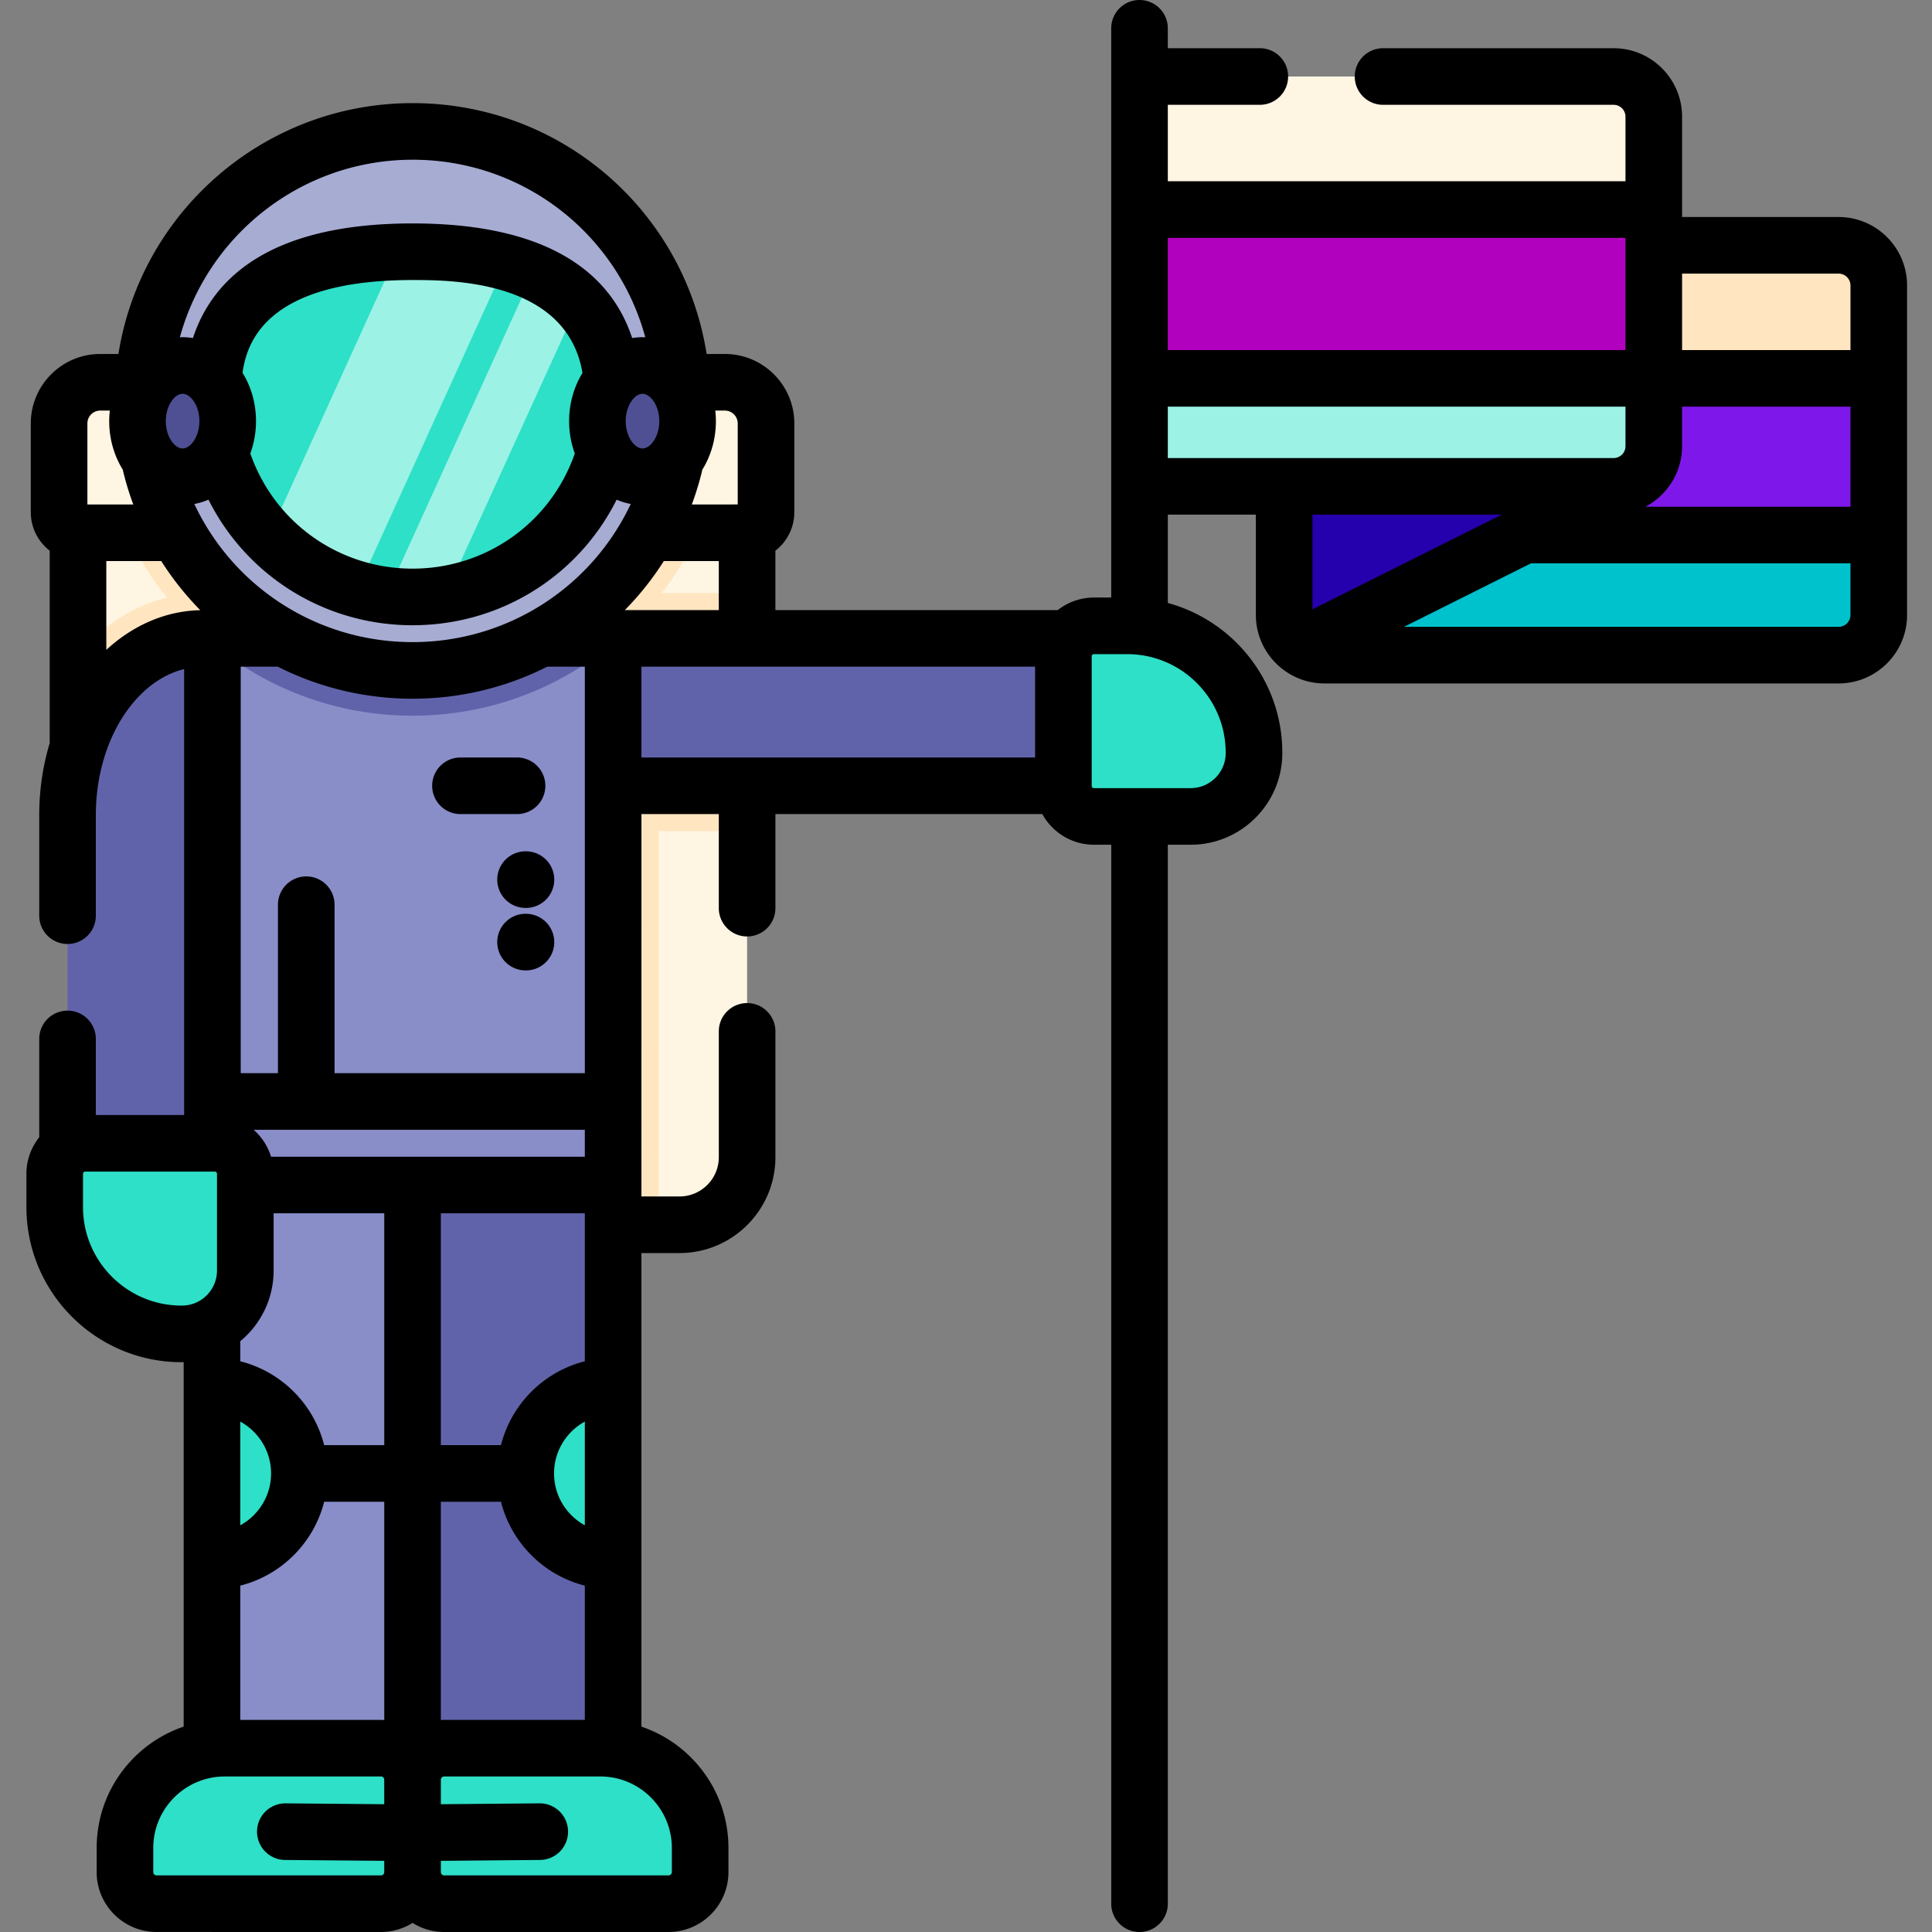 <svg height="512pt" viewBox="-7 0 512 512" width="512pt" xmlns="http://www.w3.org/2000/svg"><rect x="-7" y="0" width="512" height="512" fill="#808080" stroke="none"/><path d="M490.89 75.66v87.313c0 5.882-4.765 10.648-10.648 10.648H343.965c-2.399 0-4.606-.805-6.39-2.129a10.652 10.652 0 0 1-4.259-8.52V65.017h146.926c5.883-.004 10.649 4.761 10.649 10.644zm0 0" fill="#7e18ea"/><path d="M490.89 141.79v21.183c0 5.882-4.765 10.648-10.648 10.648H343.965c-2.399 0-4.606-.805-6.39-2.129a10.652 10.652 0 0 1-4.259-8.52V141.79zm0 0" fill="#00c2cc"/><path d="M490.89 75.66v24.61H333.317V65.012h146.926c5.883 0 10.649 4.765 10.649 10.648zm0 0" fill="#ffe5c0"/><path d="M431.27 30.922v87.316c0 5.883-4.766 10.645-10.649 10.645H294.988V20.277h125.633c5.883 0 10.649 4.762 10.649 10.645zm0 0" fill="#b200bf"/><path d="M431.27 100.27v17.968c0 5.883-4.766 10.645-10.649 10.645H294.988V100.27zm0 0" fill="#9bf2e5"/><path d="M431.27 30.922v24.613H294.988V20.277h125.633c5.883 0 10.649 4.762 10.649 10.645zm0 0" fill="#fef5e3"/><path d="M422.754 128.887l-85.18 42.601a10.63 10.63 0 0 1-4.258-8.52v-34.09zm0 0" fill="#2500ad"/><path d="M190.988 129.8v176.872c0 9.887-8.011 17.898-17.902 17.898H31.578c-9.89 0-17.91-8.011-17.91-17.898V129.8zm0 0" fill="#fef5e3"/><path d="M190.988 157.18v63.058h-23.5V324.57H31.578c-9.89 0-17.91-8.011-17.91-17.898v-133.23c6.508-7.66 14.75-12.872 23.598-15.07A83.356 83.356 0 0 1 22.309 129.8h160.046a83.264 83.264 0 0 1-14.027 27.379zm0 0" fill="#ffe5c0"/><path d="M49.176 291.898h106.308v175.344H49.176zm0 0" fill="#898ec9"/><path d="M102.336 291.898h53.148v175.344h-53.148zm0 0" fill="#6163aa"/><path d="M49.176 413.637c12.793 0 23.16-10.367 23.16-23.157 0-12.792-10.367-23.16-23.16-23.16zm0 0M155.488 413.637c-12.789 0-23.16-10.367-23.16-23.157 0-12.792 10.371-23.16 23.16-23.16zm0 0" fill="#2de0c7"/><path d="M190.55 141.188H14.11a5.452 5.452 0 0 1-5.45-5.454v-23.523c0-6.023 4.88-10.906 10.902-10.906h165.536c6.023 0 10.906 4.882 10.906 10.906v23.523a5.453 5.453 0 0 1-5.453 5.453zm0 0" fill="#fef5e3"/><path d="M155.488 169.18v144.863H10.898v-98.031c0-25.867 16.09-46.832 35.95-46.832zm0 0" fill="#6163aa"/><path d="M49.297 169.18h106.07v144.86H49.297zm0 0" fill="#898ec9"/><path d="M155.367 169.18v1.41c-14.43 11.922-32.91 19.082-53.039 19.082-20.121 0-38.601-7.16-53.031-19.07v-1.422zm0 0M155.367 169.18h119.446v39.062H155.367zm0 0" fill="#6163aa"/><path d="M173.75 106.25c0 39.441-31.977 71.418-71.418 71.418-39.445 0-71.422-31.977-71.422-71.418 0-39.445 31.977-71.422 71.422-71.422 39.441 0 71.418 31.977 71.418 71.422zm0 0" fill="#a7acd3"/><path d="M155.367 105.16c0 18.352-9.332 34.531-23.5 44.05a52.384 52.384 0 0 1-20.73 8.25c-2.86.49-5.809.74-8.809.74-2.34 0-4.652-.15-6.91-.462a51.093 51.093 0 0 1-7.66-1.566 52.897 52.897 0 0 1-14.961-6.961 52.701 52.701 0 0 1-8.578-7.191c-9.25-9.54-14.934-22.54-14.934-36.86 0-27.969 21.66-37.59 49.133-38.39 1.289-.04 2.59-.06 3.91-.06 8.95 0 17.379.849 24.77 2.88a54.359 54.359 0 0 1 7.25 2.512c4.66 2.02 8.73 4.668 12.007 8.058 5.692 5.899 9.012 14.04 9.012 25zm0 0" fill="#2de0c7"/><path d="M146.355 80.16l-35.218 77.3c-2.86.49-5.809.74-8.809.74-2.34 0-4.652-.15-6.91-.462l38.93-85.636c4.66 2.02 8.73 4.668 12.007 8.058zm0 0M127.098 69.59l-39.34 86.582a52.897 52.897 0 0 1-14.961-6.961 52.701 52.701 0 0 1-8.578-7.191l34.199-75.25c1.289-.04 2.59-.06 3.91-.06 8.95 0 17.379.849 24.77 2.88zm0 0" fill="#9bf2e5"/><path d="M53.34 111.605c0-8.144-5.352-14.746-11.95-14.746s-11.949 6.602-11.949 14.746c0 8.141 5.352 14.743 11.95 14.743s11.949-6.602 11.949-14.743zm0 0M175.219 111.605c0-8.144-5.348-14.746-11.95-14.746-6.597 0-11.945 6.602-11.945 14.746 0 8.141 5.348 14.743 11.946 14.743 6.601 0 11.949-6.602 11.949-14.743zm0 0" fill="#4e5093"/><g fill="#2de0c7"><path d="M41.219 353.496h-.117c-18.555 0-33.602-15.043-33.602-33.601v-8.813a8.096 8.096 0 0 1 8.098-8.094h34.316a8.094 8.094 0 0 1 8.098 8.094v25.625c0 9.27-7.52 16.79-16.793 16.79zm0 0M170.172 504.496l-59.465.004a8.375 8.375 0 0 1-8.375-8.375l-.004-24.46a8.375 8.375 0 0 1 8.375-8.376l41.36-.004c14.625-.004 26.48 11.852 26.484 26.477v6.355c0 4.625-3.75 8.375-8.375 8.38zm0 0"/><path d="M34.488 504.496l59.465.004a8.375 8.375 0 0 0 8.375-8.375l.004-24.46a8.375 8.375 0 0 0-8.375-8.376l-41.36-.004c-14.624-.004-26.48 11.852-26.48 26.477v6.355c-.004 4.625 3.746 8.375 8.371 8.38zm0 0M325.324 199.574v-.117c0-18.559-15.043-33.602-33.601-33.602h-8.813a8.095 8.095 0 0 0-8.094 8.094v34.32a8.094 8.094 0 0 0 8.094 8.098h25.625c9.27-.004 16.79-7.52 16.79-16.793zm0 0"/></g><path d="M480.246 57.512H438.77V30.926c0-10.008-8.141-18.149-18.149-18.149h-61.094a7.497 7.497 0 0 0-7.5 7.5c0 4.145 3.356 7.5 7.5 7.5h61.094a3.15 3.15 0 0 1 3.149 3.149v17.11H302.484V27.776h24.383a7.5 7.5 0 0 0 7.5-7.5c0-4.144-3.355-7.5-7.5-7.5h-24.383V7.5c0-4.145-3.355-7.5-7.5-7.5a7.5 7.5 0 0 0-7.5 7.5v150.855h-4.574c-3.62 0-6.945 1.25-9.594 3.325h-74.828v-15.735c3.043-2.37 5.016-6.062 5.016-10.21V112.21c0-10.149-8.258-18.402-18.406-18.402h-4.836c-5.961-37.93-38.586-66.48-77.934-66.48-39.105 0-71.95 28.628-77.941 66.48h-4.825c-10.148 0-18.402 8.254-18.402 18.402v23.523c0 4.149 1.969 7.84 5.012 10.211v50.993c-1.79 5.937-2.774 12.363-2.774 19.074v26.656a7.5 7.5 0 0 0 7.5 7.5c4.145 0 7.5-3.356 7.5-7.5v-26.656c0-19.305 10.118-35.395 23.399-38.7v118.172H18.398v-20.156a7.5 7.5 0 1 0-15 0v26.059A15.517 15.517 0 0 0 0 311.082v8.813c0 22.664 18.437 41.101 41.102 41.101h.117c.152 0 .304-.008.457-.012v96.59a33.899 33.899 0 0 0-13.106 8.156c-6.418 6.418-9.953 14.95-9.953 24.028v6.36c-.004 8.75 7.117 15.874 15.871 15.874l59.465.008a15.78 15.78 0 0 0 8.379-2.414 15.77 15.77 0 0 0 8.379 2.414l59.46-.004h.005c8.75-.004 15.87-7.125 15.87-15.879v-6.36c0-9.073-3.534-17.605-9.952-24.023a33.792 33.792 0 0 0-13.11-8.156v-43.863c0-.024.004-.05.004-.074 0-.028-.004-.051-.004-.079v-46.164c0-.027.004-.05.004-.078 0-.023-.004-.05-.004-.078v-35.168h10.102c14.008 0 25.406-11.394 25.406-25.406v-33.34c0-4.14-3.36-7.5-7.5-7.5-4.14 0-7.5 3.36-7.5 7.5v33.34c0 5.738-4.668 10.406-10.406 10.406h-10.102l.004-101.332h20.504v24.93c0 4.14 3.36 7.5 7.5 7.5 4.14 0 7.5-3.36 7.5-7.5v-24.93h70.738c2.653 4.836 7.79 8.121 13.68 8.121h4.578V504.5c0 4.145 3.356 7.5 7.5 7.5s7.5-3.355 7.5-7.5V223.863h6.047c13.395 0 24.29-10.894 24.29-24.289v-.117c0-18.941-12.88-34.918-30.337-39.66v-23.41h23.328v26.586c0 5.757 2.704 10.882 6.895 14.21.223.188.457.36.7.52a18.022 18.022 0 0 0 10.554 3.418h136.281c10.008 0 18.149-8.14 18.149-18.144v-87.32c0-10.005-8.141-18.145-18.149-18.145zm-41.476 60.726V107.77h44.625v26.52h-54.329c5.762-3.048 9.704-9.095 9.704-16.052zm41.476-45.726a3.15 3.15 0 0 1 3.149 3.144V92.77H438.77V72.512zm-56.476-9.477V92.77H302.484V63.035zM158.586 161.68a78.242 78.242 0 0 0 10.332-12.993h14.57v12.993zm-10.602 294.105h-37.28c-.298 0-.583.031-.876.047V397.98h15.934c2.746 10.887 11.336 19.477 22.222 22.227zm19.735-344.18c0 4.145-2.348 7.243-4.446 7.243-2.101 0-4.449-3.098-4.449-7.243 0-4.148 2.348-7.246 4.45-7.246 2.097 0 4.445 3.098 4.445 7.246zm-23.895 0c0 3.04.535 5.934 1.504 8.579-6.375 18.312-23.457 30.511-42.996 30.511-19.508 0-36.621-12.21-42.996-30.52a24.966 24.966 0 0 0 1.504-8.573c0-4.77-1.324-9.192-3.57-12.817 1.07-7.383 5.609-24.574 45.062-24.574 10.238 0 40.89.016 45.031 24.621-2.226 3.617-3.539 8.02-3.539 12.773zm-97.984 0c0 4.145-2.352 7.243-4.45 7.243-2.1 0-4.449-3.098-4.449-7.243 0-4.148 2.348-7.246 4.45-7.246 2.097 0 4.449 3.098 4.449 7.246zm-1.336 21.954a17.246 17.246 0 0 0 3.746-1.145c10.145 20.234 30.84 33.281 54.078 33.281 23.285 0 43.953-13.035 54.086-33.277 1.195.516 2.445.902 3.738 1.14-10.367 22.051-32.64 36.61-57.824 36.61-25.207 0-47.465-14.55-57.824-36.61zm81.258 249.421h-15.934v-61.437h38.156v39.21c-10.886 2.75-19.476 11.337-22.222 22.227zm22.222-6.238v27.477c-4.855-2.664-8.156-7.82-8.156-13.739s3.3-11.078 8.156-13.738zm-83.152-70.199a15.581 15.581 0 0 0-4.621-7.145h87.773v7.145zm1.781-129.863c10.785 5.453 22.942 8.488 35.719 8.488 12.766 0 24.922-3.04 35.707-8.496.055.004.106.008.16.008h9.79v107.718H81.663v-44.64a7.5 7.5 0 1 0-15 0v44.64h-9.867V176.68zm-1.101 160.023v-15.16h29.32v61.437h-15.93c-2.746-10.89-11.336-19.48-22.226-22.226v-5.324c5.39-4.461 8.836-11.2 8.836-18.727zm-.676 53.777c0 5.918-3.3 11.079-8.16 13.739v-27.48c4.86 2.663 8.16 7.824 8.16 13.741zm-8.16 29.727c10.89-2.75 19.48-11.34 22.23-22.227h15.926v57.852c-.293-.016-.578-.047-.875-.047H56.676zm131.828-307.996v21.477H176.34a79.863 79.863 0 0 0 2.629-8.524c.05-.215.09-.434.125-.648 2.277-3.645 3.625-8.102 3.625-12.91 0-.95-.059-1.883-.16-2.797h2.539a3.406 3.406 0 0 1 3.406 3.402zm-86.172-69.883c29.473 0 54.29 19.781 61.672 47.055-.246-.012-.488-.024-.73-.024-.934 0-1.848.082-2.747.227-5.062-15.453-19.87-30.375-58.195-30.375-38.398 0-53.156 15.016-58.203 30.375a16.712 16.712 0 0 0-2.738-.227c-.243 0-.48.012-.72.02 7.43-27.219 32.368-47.05 61.661-47.05zM16.16 112.211a3.405 3.405 0 0 1 3.403-3.402h2.539c-.102.914-.16 1.847-.16 2.796 0 4.797 1.343 9.247 3.613 12.883.023.145.047.29.082.434a79.113 79.113 0 0 0 2.68 8.766H16.16zm5.012 60.008v-23.531H35.73c3 4.718 6.47 9.082 10.348 13.015-9.3.203-17.902 4.074-24.906 10.516zm19.93 173.777C26.71 345.996 15 334.286 15 319.895v-8.813c0-.328.266-.598.594-.598h34.32c.328 0 .594.27.594.598v25.621c0 5.125-4.164 9.293-9.29 9.293zM93.953 497l-59.46-.004a.876.876 0 0 1-.876-.875v-6.36c0-5.07 1.973-9.835 5.559-13.421a18.857 18.857 0 0 1 13.418-5.555h41.36c.484 0 .874.395.874.871v6.481l-26.144-.227h-.067a7.498 7.498 0 0 0-7.5 7.434 7.505 7.505 0 0 0 7.434 7.566l26.277.23v2.985c0 .48-.39.875-.875.875zm77.094-7.238v6.36c0 .48-.395.874-.875.874l-59.465.004a.879.879 0 0 1-.875-.875v-2.984l26.277-.235a7.496 7.496 0 0 0 7.434-7.562 7.5 7.5 0 0 0-7.496-7.438h-.067l-26.148.23V471.657a.878.878 0 0 1 .875-.87l41.36-.005h.003c5.067 0 9.832 1.977 13.418 5.559a18.87 18.87 0 0 1 5.559 13.422zm-8.059-313.082h104.325v24.062H162.988zm154.836 22.777v.117c0 5.121-4.168 9.29-9.293 9.29h-25.62a.597.597 0 0 1-.598-.594v-34.32c0-.329.269-.595.597-.595h8.813c14.39 0 26.101 11.708 26.101 26.102zm-15.34-91.687H423.77v10.468a3.15 3.15 0 0 1-3.149 3.149H302.484zm88.508 28.617l-50.176 25.093v-25.093zm89.254 29.734H365.074l33.656-16.832h84.665v13.684a3.152 3.152 0 0 1-3.149 3.148zm0 0"/><path d="M115.027 215.742h14.996a7.5 7.5 0 1 0 0-15h-14.996a7.5 7.5 0 0 0-7.5 7.5c0 4.145 3.356 7.5 7.5 7.5zm0 0M132.277 225.61a7.5 7.5 0 1 0 0 15h.106a7.5 7.5 0 1 0 0-15zm0 0M132.453 242.168l-.105-.004h-.07a7.503 7.503 0 0 0-7.5 7.434 7.496 7.496 0 0 0 7.429 7.566l.106.004h.07c4.11 0 7.46-3.313 7.5-7.43a7.502 7.502 0 0 0-7.43-7.57zm0 0"/></svg>